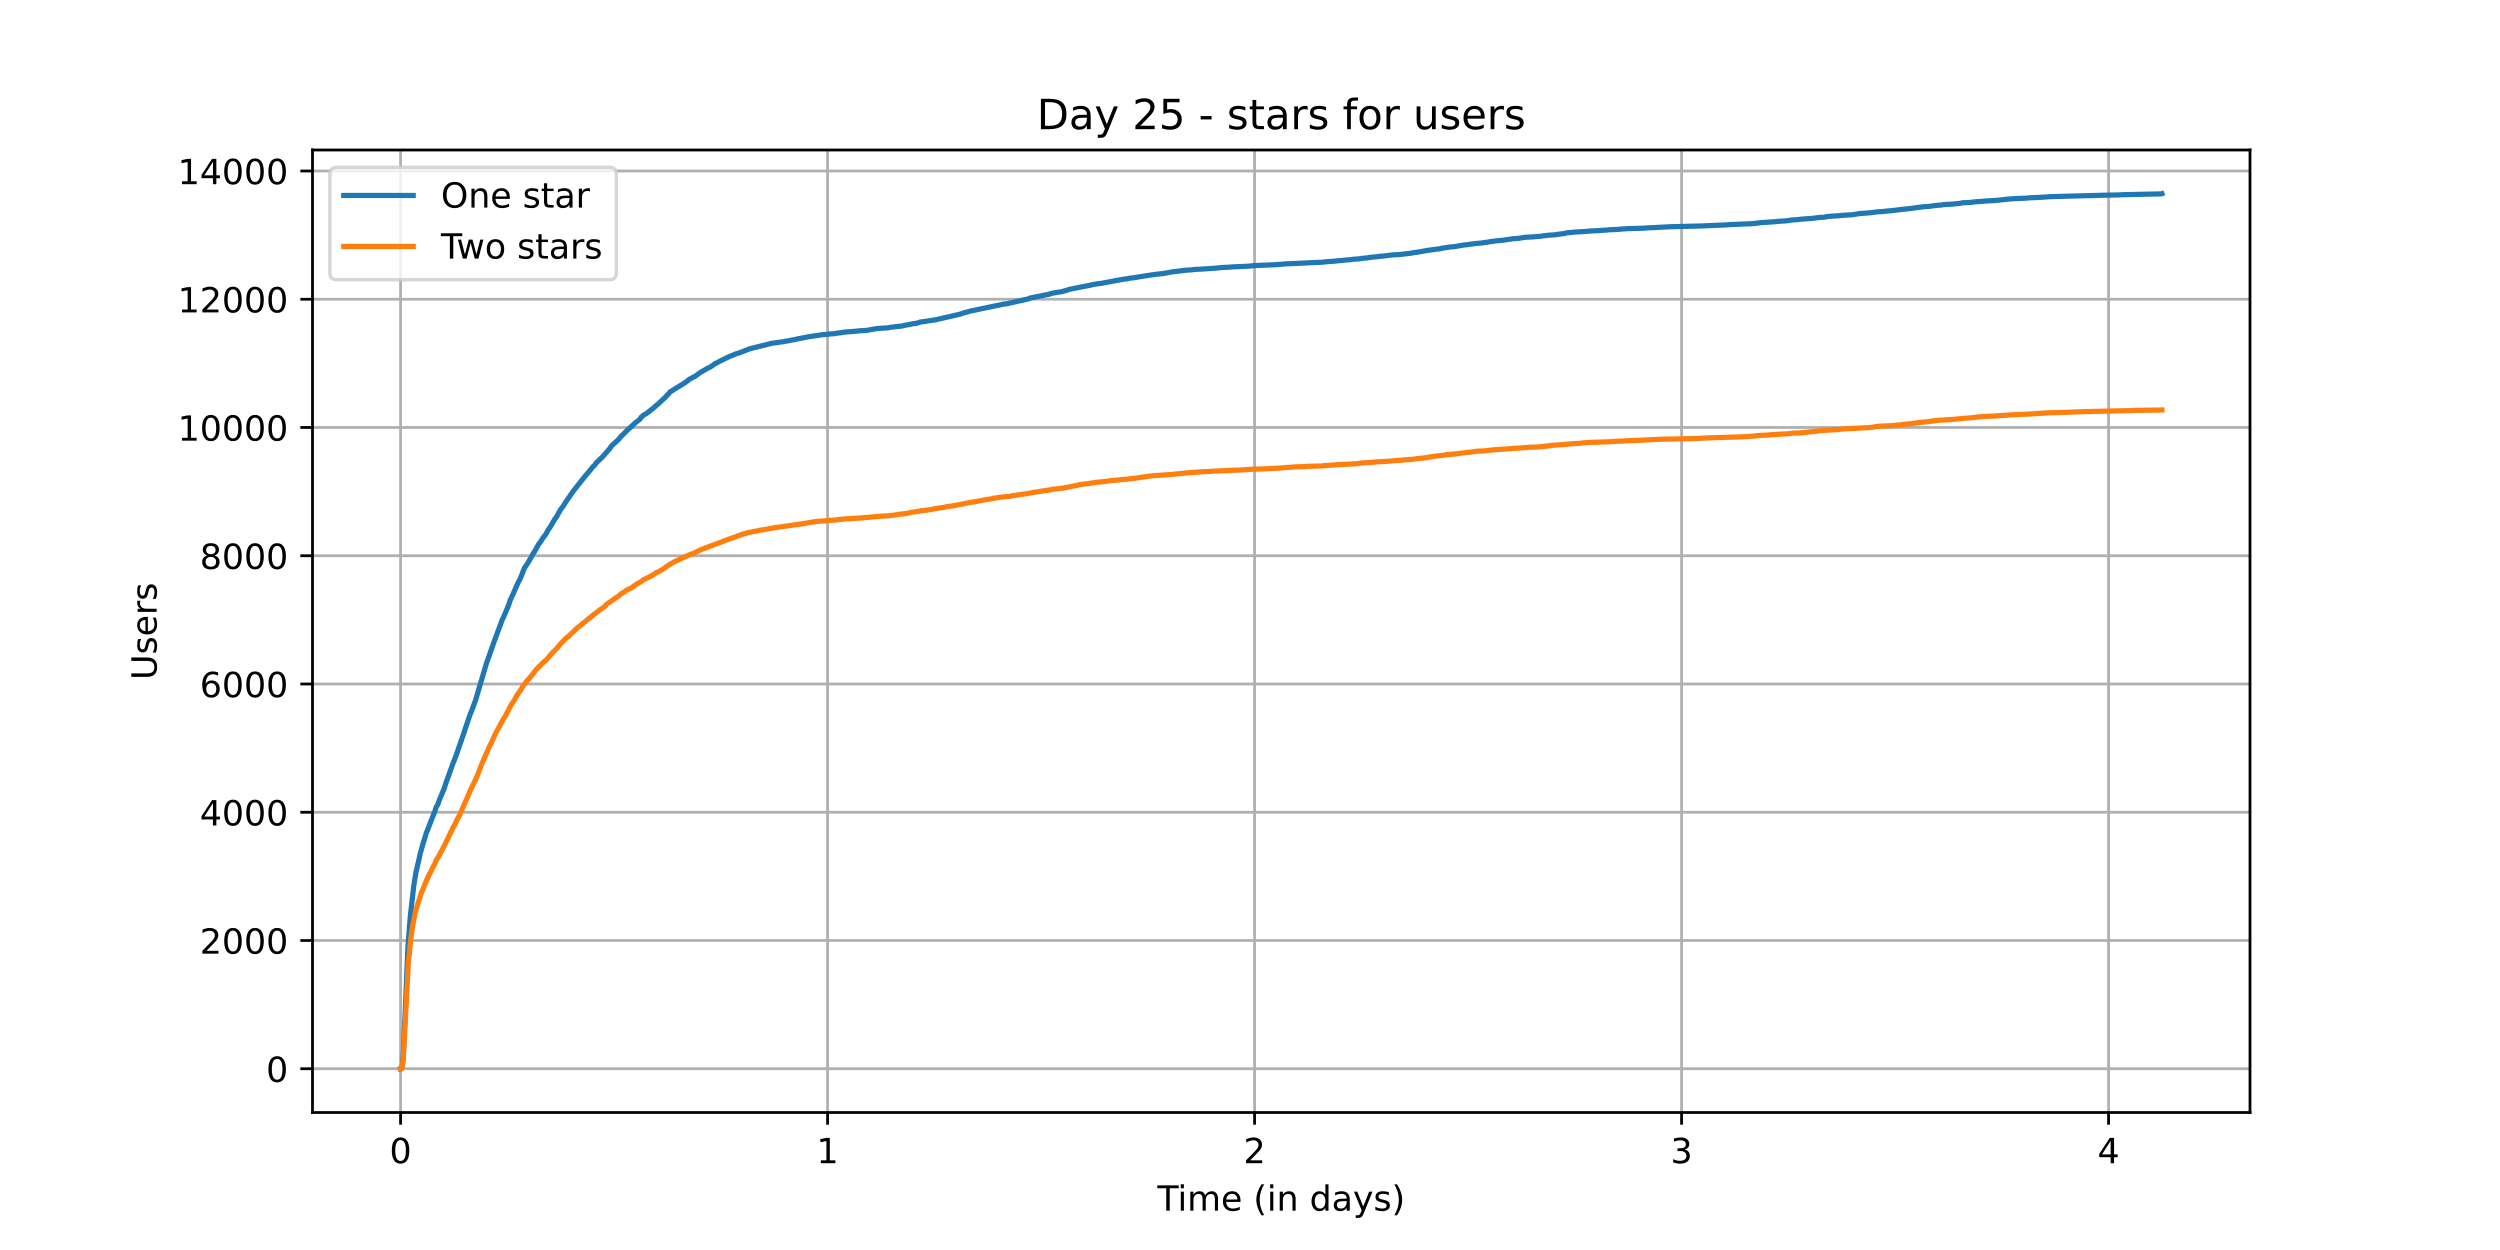 <?xml version="1.0" encoding="utf-8" standalone="no"?>
<!DOCTYPE svg PUBLIC "-//W3C//DTD SVG 1.1//EN"
  "http://www.w3.org/Graphics/SVG/1.1/DTD/svg11.dtd">
<!-- Created with matplotlib (https://matplotlib.org/) -->
<svg height="360pt" version="1.1" viewBox="0 0 720 360" width="720pt" xmlns="http://www.w3.org/2000/svg" xmlns:xlink="http://www.w3.org/1999/xlink">
 <defs>
  <style type="text/css">*{stroke-linecap:butt;stroke-linejoin:round;}</style>
 </defs>
 <g id="figure_1">
  <g id="patch_1">
   <path d="M 0 360 
L 720 360 
L 720 0 
L 0 0 
z
" style="fill:#ffffff;"/>
  </g>
  <g id="axes_1">
   <g id="patch_2">
    <path d="M 90 320.4 
L 648 320.4 
L 648 43.2 
L 90 43.2 
z
" style="fill:#ffffff;"/>
   </g>
   <g id="matplotlib.axis_1">
    <g id="xtick_1">
     <g id="line2d_1">
      <path clip-path="url(#p6573841e0d)" d="M 115.364 320.4 
L 115.364 43.2 
" style="fill:none;stroke:#b0b0b0;stroke-linecap:square;stroke-width:0.8;"/>
     </g>
     <g id="line2d_2">
      <defs>
       <path d="M 0 0 
L 0 3.5 
" id="mfc5aa178a8" style="stroke:#000000;stroke-width:0.8;"/>
      </defs>
      <g>
       <use style="stroke:#000000;stroke-width:0.8;" x="115.364" xlink:href="#mfc5aa178a8" y="320.4"/>
      </g>
     </g>
     <g id="text_1">
      <!-- 0 -->
      <g transform="translate(112.182 334.998)scale(0.1 -0.1)">
       <defs>
        <path d="M 31.781 66.406 
Q 24.172 66.406 20.328 58.906 
Q 16.5 51.422 16.5 36.375 
Q 16.5 21.391 20.328 13.891 
Q 24.172 6.391 31.781 6.391 
Q 39.453 6.391 43.281 13.891 
Q 47.125 21.391 47.125 36.375 
Q 47.125 51.422 43.281 58.906 
Q 39.453 66.406 31.781 66.406 
z
M 31.781 74.219 
Q 44.047 74.219 50.516 64.516 
Q 56.984 54.828 56.984 36.375 
Q 56.984 17.969 50.516 8.266 
Q 44.047 -1.422 31.781 -1.422 
Q 19.531 -1.422 13.062 8.266 
Q 6.594 17.969 6.594 36.375 
Q 6.594 54.828 13.062 64.516 
Q 19.531 74.219 31.781 74.219 
z
" id="DejaVuSans-48"/>
       </defs>
       <use xlink:href="#DejaVuSans-48"/>
      </g>
     </g>
    </g>
    <g id="xtick_2">
     <g id="line2d_3">
      <path clip-path="url(#p6573841e0d)" d="M 238.341 320.4 
L 238.341 43.2 
" style="fill:none;stroke:#b0b0b0;stroke-linecap:square;stroke-width:0.8;"/>
     </g>
     <g id="line2d_4">
      <g>
       <use style="stroke:#000000;stroke-width:0.8;" x="238.341" xlink:href="#mfc5aa178a8" y="320.4"/>
      </g>
     </g>
     <g id="text_2">
      <!-- 1 -->
      <g transform="translate(235.159 334.998)scale(0.1 -0.1)">
       <defs>
        <path d="M 12.406 8.297 
L 28.516 8.297 
L 28.516 63.922 
L 10.984 60.406 
L 10.984 69.391 
L 28.422 72.906 
L 38.281 72.906 
L 38.281 8.297 
L 54.391 8.297 
L 54.391 0 
L 12.406 0 
z
" id="DejaVuSans-49"/>
       </defs>
       <use xlink:href="#DejaVuSans-49"/>
      </g>
     </g>
    </g>
    <g id="xtick_3">
     <g id="line2d_5">
      <path clip-path="url(#p6573841e0d)" d="M 361.317 320.4 
L 361.317 43.2 
" style="fill:none;stroke:#b0b0b0;stroke-linecap:square;stroke-width:0.8;"/>
     </g>
     <g id="line2d_6">
      <g>
       <use style="stroke:#000000;stroke-width:0.8;" x="361.317" xlink:href="#mfc5aa178a8" y="320.4"/>
      </g>
     </g>
     <g id="text_3">
      <!-- 2 -->
      <g transform="translate(358.136 334.998)scale(0.1 -0.1)">
       <defs>
        <path d="M 19.188 8.297 
L 53.609 8.297 
L 53.609 0 
L 7.328 0 
L 7.328 8.297 
Q 12.938 14.109 22.625 23.891 
Q 32.328 33.688 34.812 36.531 
Q 39.547 41.844 41.422 45.531 
Q 43.312 49.219 43.312 52.781 
Q 43.312 58.594 39.234 62.25 
Q 35.156 65.922 28.609 65.922 
Q 23.969 65.922 18.812 64.312 
Q 13.672 62.703 7.812 59.422 
L 7.812 69.391 
Q 13.766 71.781 18.938 73 
Q 24.125 74.219 28.422 74.219 
Q 39.75 74.219 46.484 68.547 
Q 53.219 62.891 53.219 53.422 
Q 53.219 48.922 51.531 44.891 
Q 49.859 40.875 45.406 35.406 
Q 44.188 33.984 37.641 27.219 
Q 31.109 20.453 19.188 8.297 
z
" id="DejaVuSans-50"/>
       </defs>
       <use xlink:href="#DejaVuSans-50"/>
      </g>
     </g>
    </g>
    <g id="xtick_4">
     <g id="line2d_7">
      <path clip-path="url(#p6573841e0d)" d="M 484.294 320.4 
L 484.294 43.2 
" style="fill:none;stroke:#b0b0b0;stroke-linecap:square;stroke-width:0.8;"/>
     </g>
     <g id="line2d_8">
      <g>
       <use style="stroke:#000000;stroke-width:0.8;" x="484.294" xlink:href="#mfc5aa178a8" y="320.4"/>
      </g>
     </g>
     <g id="text_4">
      <!-- 3 -->
      <g transform="translate(481.113 334.998)scale(0.1 -0.1)">
       <defs>
        <path d="M 40.578 39.312 
Q 47.656 37.797 51.625 33 
Q 55.609 28.219 55.609 21.188 
Q 55.609 10.406 48.188 4.484 
Q 40.766 -1.422 27.094 -1.422 
Q 22.516 -1.422 17.656 -0.516 
Q 12.797 0.391 7.625 2.203 
L 7.625 11.719 
Q 11.719 9.328 16.594 8.109 
Q 21.484 6.891 26.812 6.891 
Q 36.078 6.891 40.938 10.547 
Q 45.797 14.203 45.797 21.188 
Q 45.797 27.641 41.281 31.266 
Q 36.766 34.906 28.719 34.906 
L 20.219 34.906 
L 20.219 43.016 
L 29.109 43.016 
Q 36.375 43.016 40.234 45.922 
Q 44.094 48.828 44.094 54.297 
Q 44.094 59.906 40.109 62.906 
Q 36.141 65.922 28.719 65.922 
Q 24.656 65.922 20.016 65.031 
Q 15.375 64.156 9.812 62.312 
L 9.812 71.094 
Q 15.438 72.656 20.344 73.438 
Q 25.25 74.219 29.594 74.219 
Q 40.828 74.219 47.359 69.109 
Q 53.906 64.016 53.906 55.328 
Q 53.906 49.266 50.438 45.094 
Q 46.969 40.922 40.578 39.312 
z
" id="DejaVuSans-51"/>
       </defs>
       <use xlink:href="#DejaVuSans-51"/>
      </g>
     </g>
    </g>
    <g id="xtick_5">
     <g id="line2d_9">
      <path clip-path="url(#p6573841e0d)" d="M 607.271 320.4 
L 607.271 43.2 
" style="fill:none;stroke:#b0b0b0;stroke-linecap:square;stroke-width:0.8;"/>
     </g>
     <g id="line2d_10">
      <g>
       <use style="stroke:#000000;stroke-width:0.8;" x="607.271" xlink:href="#mfc5aa178a8" y="320.4"/>
      </g>
     </g>
     <g id="text_5">
      <!-- 4 -->
      <g transform="translate(604.09 334.998)scale(0.1 -0.1)">
       <defs>
        <path d="M 37.797 64.312 
L 12.891 25.391 
L 37.797 25.391 
z
M 35.203 72.906 
L 47.609 72.906 
L 47.609 25.391 
L 58.016 25.391 
L 58.016 17.188 
L 47.609 17.188 
L 47.609 0 
L 37.797 0 
L 37.797 17.188 
L 4.891 17.188 
L 4.891 26.703 
z
" id="DejaVuSans-52"/>
       </defs>
       <use xlink:href="#DejaVuSans-52"/>
      </g>
     </g>
    </g>
    <g id="text_6">
     <!-- Time (in days) -->
     <g transform="translate(333.327 348.677)scale(0.1 -0.1)">
      <defs>
       <path d="M -0.297 72.906 
L 61.375 72.906 
L 61.375 64.594 
L 35.5 64.594 
L 35.5 0 
L 25.594 0 
L 25.594 64.594 
L -0.297 64.594 
z
" id="DejaVuSans-84"/>
       <path d="M 9.422 54.688 
L 18.406 54.688 
L 18.406 0 
L 9.422 0 
z
M 9.422 75.984 
L 18.406 75.984 
L 18.406 64.594 
L 9.422 64.594 
z
" id="DejaVuSans-105"/>
       <path d="M 52 44.188 
Q 55.375 50.25 60.062 53.125 
Q 64.75 56 71.094 56 
Q 79.641 56 84.281 50.016 
Q 88.922 44.047 88.922 33.016 
L 88.922 0 
L 79.891 0 
L 79.891 32.719 
Q 79.891 40.578 77.094 44.375 
Q 74.312 48.188 68.609 48.188 
Q 61.625 48.188 57.562 43.547 
Q 53.516 38.922 53.516 30.906 
L 53.516 0 
L 44.484 0 
L 44.484 32.719 
Q 44.484 40.625 41.703 44.406 
Q 38.922 48.188 33.109 48.188 
Q 26.219 48.188 22.156 43.531 
Q 18.109 38.875 18.109 30.906 
L 18.109 0 
L 9.078 0 
L 9.078 54.688 
L 18.109 54.688 
L 18.109 46.188 
Q 21.188 51.219 25.484 53.609 
Q 29.781 56 35.688 56 
Q 41.656 56 45.828 52.969 
Q 50 49.953 52 44.188 
z
" id="DejaVuSans-109"/>
       <path d="M 56.203 29.594 
L 56.203 25.203 
L 14.891 25.203 
Q 15.484 15.922 20.484 11.062 
Q 25.484 6.203 34.422 6.203 
Q 39.594 6.203 44.453 7.469 
Q 49.312 8.734 54.109 11.281 
L 54.109 2.781 
Q 49.266 0.734 44.188 -0.344 
Q 39.109 -1.422 33.891 -1.422 
Q 20.797 -1.422 13.156 6.188 
Q 5.516 13.812 5.516 26.812 
Q 5.516 40.234 12.766 48.109 
Q 20.016 56 32.328 56 
Q 43.359 56 49.781 48.891 
Q 56.203 41.797 56.203 29.594 
z
M 47.219 32.234 
Q 47.125 39.594 43.094 43.984 
Q 39.062 48.391 32.422 48.391 
Q 24.906 48.391 20.391 44.141 
Q 15.875 39.891 15.188 32.172 
z
" id="DejaVuSans-101"/>
       <path id="DejaVuSans-32"/>
       <path d="M 31 75.875 
Q 24.469 64.656 21.281 53.656 
Q 18.109 42.672 18.109 31.391 
Q 18.109 20.125 21.312 9.062 
Q 24.516 -2 31 -13.188 
L 23.188 -13.188 
Q 15.875 -1.703 12.234 9.375 
Q 8.594 20.453 8.594 31.391 
Q 8.594 42.281 12.203 53.312 
Q 15.828 64.359 23.188 75.875 
z
" id="DejaVuSans-40"/>
       <path d="M 54.891 33.016 
L 54.891 0 
L 45.906 0 
L 45.906 32.719 
Q 45.906 40.484 42.875 44.328 
Q 39.844 48.188 33.797 48.188 
Q 26.516 48.188 22.312 43.547 
Q 18.109 38.922 18.109 30.906 
L 18.109 0 
L 9.078 0 
L 9.078 54.688 
L 18.109 54.688 
L 18.109 46.188 
Q 21.344 51.125 25.703 53.562 
Q 30.078 56 35.797 56 
Q 45.219 56 50.047 50.172 
Q 54.891 44.344 54.891 33.016 
z
" id="DejaVuSans-110"/>
       <path d="M 45.406 46.391 
L 45.406 75.984 
L 54.391 75.984 
L 54.391 0 
L 45.406 0 
L 45.406 8.203 
Q 42.578 3.328 38.25 0.953 
Q 33.938 -1.422 27.875 -1.422 
Q 17.969 -1.422 11.734 6.484 
Q 5.516 14.406 5.516 27.297 
Q 5.516 40.188 11.734 48.094 
Q 17.969 56 27.875 56 
Q 33.938 56 38.25 53.625 
Q 42.578 51.266 45.406 46.391 
z
M 14.797 27.297 
Q 14.797 17.391 18.875 11.75 
Q 22.953 6.109 30.078 6.109 
Q 37.203 6.109 41.297 11.75 
Q 45.406 17.391 45.406 27.297 
Q 45.406 37.203 41.297 42.844 
Q 37.203 48.484 30.078 48.484 
Q 22.953 48.484 18.875 42.844 
Q 14.797 37.203 14.797 27.297 
z
" id="DejaVuSans-100"/>
       <path d="M 34.281 27.484 
Q 23.391 27.484 19.188 25 
Q 14.984 22.516 14.984 16.5 
Q 14.984 11.719 18.141 8.906 
Q 21.297 6.109 26.703 6.109 
Q 34.188 6.109 38.703 11.406 
Q 43.219 16.703 43.219 25.484 
L 43.219 27.484 
z
M 52.203 31.203 
L 52.203 0 
L 43.219 0 
L 43.219 8.297 
Q 40.141 3.328 35.547 0.953 
Q 30.953 -1.422 24.312 -1.422 
Q 15.922 -1.422 10.953 3.297 
Q 6 8.016 6 15.922 
Q 6 25.141 12.172 29.828 
Q 18.359 34.516 30.609 34.516 
L 43.219 34.516 
L 43.219 35.406 
Q 43.219 41.609 39.141 45 
Q 35.062 48.391 27.688 48.391 
Q 23 48.391 18.547 47.266 
Q 14.109 46.141 10.016 43.891 
L 10.016 52.203 
Q 14.938 54.109 19.578 55.047 
Q 24.219 56 28.609 56 
Q 40.484 56 46.344 49.844 
Q 52.203 43.703 52.203 31.203 
z
" id="DejaVuSans-97"/>
       <path d="M 32.172 -5.078 
Q 28.375 -14.844 24.75 -17.812 
Q 21.141 -20.797 15.094 -20.797 
L 7.906 -20.797 
L 7.906 -13.281 
L 13.188 -13.281 
Q 16.891 -13.281 18.938 -11.516 
Q 21 -9.766 23.484 -3.219 
L 25.094 0.875 
L 2.984 54.688 
L 12.5 54.688 
L 29.594 11.922 
L 46.688 54.688 
L 56.203 54.688 
z
" id="DejaVuSans-121"/>
       <path d="M 44.281 53.078 
L 44.281 44.578 
Q 40.484 46.531 36.375 47.5 
Q 32.281 48.484 27.875 48.484 
Q 21.188 48.484 17.844 46.438 
Q 14.5 44.391 14.5 40.281 
Q 14.5 37.156 16.891 35.375 
Q 19.281 33.594 26.516 31.984 
L 29.594 31.297 
Q 39.156 29.25 43.188 25.516 
Q 47.219 21.781 47.219 15.094 
Q 47.219 7.469 41.188 3.016 
Q 35.156 -1.422 24.609 -1.422 
Q 20.219 -1.422 15.453 -0.562 
Q 10.688 0.297 5.422 2 
L 5.422 11.281 
Q 10.406 8.688 15.234 7.391 
Q 20.062 6.109 24.812 6.109 
Q 31.156 6.109 34.562 8.281 
Q 37.984 10.453 37.984 14.406 
Q 37.984 18.062 35.516 20.016 
Q 33.062 21.969 24.703 23.781 
L 21.578 24.516 
Q 13.234 26.266 9.516 29.906 
Q 5.812 33.547 5.812 39.891 
Q 5.812 47.609 11.281 51.797 
Q 16.75 56 26.812 56 
Q 31.781 56 36.172 55.266 
Q 40.578 54.547 44.281 53.078 
z
" id="DejaVuSans-115"/>
       <path d="M 8.016 75.875 
L 15.828 75.875 
Q 23.141 64.359 26.781 53.312 
Q 30.422 42.281 30.422 31.391 
Q 30.422 20.453 26.781 9.375 
Q 23.141 -1.703 15.828 -13.188 
L 8.016 -13.188 
Q 14.5 -2 17.703 9.062 
Q 20.906 20.125 20.906 31.391 
Q 20.906 42.672 17.703 53.656 
Q 14.5 64.656 8.016 75.875 
z
" id="DejaVuSans-41"/>
      </defs>
      <use xlink:href="#DejaVuSans-84"/>
      <use x="57.959" xlink:href="#DejaVuSans-105"/>
      <use x="85.742" xlink:href="#DejaVuSans-109"/>
      <use x="183.154" xlink:href="#DejaVuSans-101"/>
      <use x="244.678" xlink:href="#DejaVuSans-32"/>
      <use x="276.465" xlink:href="#DejaVuSans-40"/>
      <use x="315.479" xlink:href="#DejaVuSans-105"/>
      <use x="343.262" xlink:href="#DejaVuSans-110"/>
      <use x="406.641" xlink:href="#DejaVuSans-32"/>
      <use x="438.428" xlink:href="#DejaVuSans-100"/>
      <use x="501.904" xlink:href="#DejaVuSans-97"/>
      <use x="563.184" xlink:href="#DejaVuSans-121"/>
      <use x="622.363" xlink:href="#DejaVuSans-115"/>
      <use x="674.463" xlink:href="#DejaVuSans-41"/>
     </g>
    </g>
   </g>
   <g id="matplotlib.axis_2">
    <g id="ytick_1">
     <g id="line2d_11">
      <path clip-path="url(#p6573841e0d)" d="M 90 307.8 
L 648 307.8 
" style="fill:none;stroke:#b0b0b0;stroke-linecap:square;stroke-width:0.8;"/>
     </g>
     <g id="line2d_12">
      <defs>
       <path d="M 0 0 
L -3.5 0 
" id="m5a7399f4e3" style="stroke:#000000;stroke-width:0.8;"/>
      </defs>
      <g>
       <use style="stroke:#000000;stroke-width:0.8;" x="90" xlink:href="#m5a7399f4e3" y="307.8"/>
      </g>
     </g>
     <g id="text_7">
      <!-- 0 -->
      <g transform="translate(76.638 311.599)scale(0.1 -0.1)">
       <use xlink:href="#DejaVuSans-48"/>
      </g>
     </g>
    </g>
    <g id="ytick_2">
     <g id="line2d_13">
      <path clip-path="url(#p6573841e0d)" d="M 90 270.863 
L 648 270.863 
" style="fill:none;stroke:#b0b0b0;stroke-linecap:square;stroke-width:0.8;"/>
     </g>
     <g id="line2d_14">
      <g>
       <use style="stroke:#000000;stroke-width:0.8;" x="90" xlink:href="#m5a7399f4e3" y="270.863"/>
      </g>
     </g>
     <g id="text_8">
      <!-- 2000 -->
      <g transform="translate(57.55 274.663)scale(0.1 -0.1)">
       <use xlink:href="#DejaVuSans-50"/>
       <use x="63.623" xlink:href="#DejaVuSans-48"/>
       <use x="127.246" xlink:href="#DejaVuSans-48"/>
       <use x="190.869" xlink:href="#DejaVuSans-48"/>
      </g>
     </g>
    </g>
    <g id="ytick_3">
     <g id="line2d_15">
      <path clip-path="url(#p6573841e0d)" d="M 90 233.927 
L 648 233.927 
" style="fill:none;stroke:#b0b0b0;stroke-linecap:square;stroke-width:0.8;"/>
     </g>
     <g id="line2d_16">
      <g>
       <use style="stroke:#000000;stroke-width:0.8;" x="90" xlink:href="#m5a7399f4e3" y="233.927"/>
      </g>
     </g>
     <g id="text_9">
      <!-- 4000 -->
      <g transform="translate(57.55 237.726)scale(0.1 -0.1)">
       <use xlink:href="#DejaVuSans-52"/>
       <use x="63.623" xlink:href="#DejaVuSans-48"/>
       <use x="127.246" xlink:href="#DejaVuSans-48"/>
       <use x="190.869" xlink:href="#DejaVuSans-48"/>
      </g>
     </g>
    </g>
    <g id="ytick_4">
     <g id="line2d_17">
      <path clip-path="url(#p6573841e0d)" d="M 90 196.99 
L 648 196.99 
" style="fill:none;stroke:#b0b0b0;stroke-linecap:square;stroke-width:0.8;"/>
     </g>
     <g id="line2d_18">
      <g>
       <use style="stroke:#000000;stroke-width:0.8;" x="90" xlink:href="#m5a7399f4e3" y="196.99"/>
      </g>
     </g>
     <g id="text_10">
      <!-- 6000 -->
      <g transform="translate(57.55 200.789)scale(0.1 -0.1)">
       <defs>
        <path d="M 33.016 40.375 
Q 26.375 40.375 22.484 35.828 
Q 18.609 31.297 18.609 23.391 
Q 18.609 15.531 22.484 10.953 
Q 26.375 6.391 33.016 6.391 
Q 39.656 6.391 43.531 10.953 
Q 47.406 15.531 47.406 23.391 
Q 47.406 31.297 43.531 35.828 
Q 39.656 40.375 33.016 40.375 
z
M 52.594 71.297 
L 52.594 62.312 
Q 48.875 64.062 45.094 64.984 
Q 41.312 65.922 37.594 65.922 
Q 27.828 65.922 22.672 59.328 
Q 17.531 52.734 16.797 39.406 
Q 19.672 43.656 24.016 45.922 
Q 28.375 48.188 33.594 48.188 
Q 44.578 48.188 50.953 41.516 
Q 57.328 34.859 57.328 23.391 
Q 57.328 12.156 50.688 5.359 
Q 44.047 -1.422 33.016 -1.422 
Q 20.359 -1.422 13.672 8.266 
Q 6.984 17.969 6.984 36.375 
Q 6.984 53.656 15.188 63.938 
Q 23.391 74.219 37.203 74.219 
Q 40.922 74.219 44.703 73.484 
Q 48.484 72.75 52.594 71.297 
z
" id="DejaVuSans-54"/>
       </defs>
       <use xlink:href="#DejaVuSans-54"/>
       <use x="63.623" xlink:href="#DejaVuSans-48"/>
       <use x="127.246" xlink:href="#DejaVuSans-48"/>
       <use x="190.869" xlink:href="#DejaVuSans-48"/>
      </g>
     </g>
    </g>
    <g id="ytick_5">
     <g id="line2d_19">
      <path clip-path="url(#p6573841e0d)" d="M 90 160.054 
L 648 160.054 
" style="fill:none;stroke:#b0b0b0;stroke-linecap:square;stroke-width:0.8;"/>
     </g>
     <g id="line2d_20">
      <g>
       <use style="stroke:#000000;stroke-width:0.8;" x="90" xlink:href="#m5a7399f4e3" y="160.054"/>
      </g>
     </g>
     <g id="text_11">
      <!-- 8000 -->
      <g transform="translate(57.55 163.853)scale(0.1 -0.1)">
       <defs>
        <path d="M 31.781 34.625 
Q 24.75 34.625 20.719 30.859 
Q 16.703 27.094 16.703 20.516 
Q 16.703 13.922 20.719 10.156 
Q 24.75 6.391 31.781 6.391 
Q 38.812 6.391 42.859 10.172 
Q 46.922 13.969 46.922 20.516 
Q 46.922 27.094 42.891 30.859 
Q 38.875 34.625 31.781 34.625 
z
M 21.922 38.812 
Q 15.578 40.375 12.031 44.719 
Q 8.5 49.078 8.5 55.328 
Q 8.5 64.062 14.719 69.141 
Q 20.953 74.219 31.781 74.219 
Q 42.672 74.219 48.875 69.141 
Q 55.078 64.062 55.078 55.328 
Q 55.078 49.078 51.531 44.719 
Q 48 40.375 41.703 38.812 
Q 48.828 37.156 52.797 32.312 
Q 56.781 27.484 56.781 20.516 
Q 56.781 9.906 50.312 4.234 
Q 43.844 -1.422 31.781 -1.422 
Q 19.734 -1.422 13.25 4.234 
Q 6.781 9.906 6.781 20.516 
Q 6.781 27.484 10.781 32.312 
Q 14.797 37.156 21.922 38.812 
z
M 18.312 54.391 
Q 18.312 48.734 21.844 45.562 
Q 25.391 42.391 31.781 42.391 
Q 38.141 42.391 41.719 45.562 
Q 45.312 48.734 45.312 54.391 
Q 45.312 60.062 41.719 63.234 
Q 38.141 66.406 31.781 66.406 
Q 25.391 66.406 21.844 63.234 
Q 18.312 60.062 18.312 54.391 
z
" id="DejaVuSans-56"/>
       </defs>
       <use xlink:href="#DejaVuSans-56"/>
       <use x="63.623" xlink:href="#DejaVuSans-48"/>
       <use x="127.246" xlink:href="#DejaVuSans-48"/>
       <use x="190.869" xlink:href="#DejaVuSans-48"/>
      </g>
     </g>
    </g>
    <g id="ytick_6">
     <g id="line2d_21">
      <path clip-path="url(#p6573841e0d)" d="M 90 123.117 
L 648 123.117 
" style="fill:none;stroke:#b0b0b0;stroke-linecap:square;stroke-width:0.8;"/>
     </g>
     <g id="line2d_22">
      <g>
       <use style="stroke:#000000;stroke-width:0.8;" x="90" xlink:href="#m5a7399f4e3" y="123.117"/>
      </g>
     </g>
     <g id="text_12">
      <!-- 10000 -->
      <g transform="translate(51.188 126.916)scale(0.1 -0.1)">
       <use xlink:href="#DejaVuSans-49"/>
       <use x="63.623" xlink:href="#DejaVuSans-48"/>
       <use x="127.246" xlink:href="#DejaVuSans-48"/>
       <use x="190.869" xlink:href="#DejaVuSans-48"/>
       <use x="254.492" xlink:href="#DejaVuSans-48"/>
      </g>
     </g>
    </g>
    <g id="ytick_7">
     <g id="line2d_23">
      <path clip-path="url(#p6573841e0d)" d="M 90 86.18 
L 648 86.18 
" style="fill:none;stroke:#b0b0b0;stroke-linecap:square;stroke-width:0.8;"/>
     </g>
     <g id="line2d_24">
      <g>
       <use style="stroke:#000000;stroke-width:0.8;" x="90" xlink:href="#m5a7399f4e3" y="86.18"/>
      </g>
     </g>
     <g id="text_13">
      <!-- 12000 -->
      <g transform="translate(51.188 89.98)scale(0.1 -0.1)">
       <use xlink:href="#DejaVuSans-49"/>
       <use x="63.623" xlink:href="#DejaVuSans-50"/>
       <use x="127.246" xlink:href="#DejaVuSans-48"/>
       <use x="190.869" xlink:href="#DejaVuSans-48"/>
       <use x="254.492" xlink:href="#DejaVuSans-48"/>
      </g>
     </g>
    </g>
    <g id="ytick_8">
     <g id="line2d_25">
      <path clip-path="url(#p6573841e0d)" d="M 90 49.244 
L 648 49.244 
" style="fill:none;stroke:#b0b0b0;stroke-linecap:square;stroke-width:0.8;"/>
     </g>
     <g id="line2d_26">
      <g>
       <use style="stroke:#000000;stroke-width:0.8;" x="90" xlink:href="#m5a7399f4e3" y="49.244"/>
      </g>
     </g>
     <g id="text_14">
      <!-- 14000 -->
      <g transform="translate(51.188 53.043)scale(0.1 -0.1)">
       <use xlink:href="#DejaVuSans-49"/>
       <use x="63.623" xlink:href="#DejaVuSans-52"/>
       <use x="127.246" xlink:href="#DejaVuSans-48"/>
       <use x="190.869" xlink:href="#DejaVuSans-48"/>
       <use x="254.492" xlink:href="#DejaVuSans-48"/>
      </g>
     </g>
    </g>
    <g id="text_15">
     <!-- Users -->
     <g transform="translate(45.108 195.801)rotate(-90)scale(0.1 -0.1)">
      <defs>
       <path d="M 8.688 72.906 
L 18.609 72.906 
L 18.609 28.609 
Q 18.609 16.891 22.844 11.734 
Q 27.094 6.594 36.625 6.594 
Q 46.094 6.594 50.344 11.734 
Q 54.594 16.891 54.594 28.609 
L 54.594 72.906 
L 64.5 72.906 
L 64.5 27.391 
Q 64.5 13.141 57.438 5.859 
Q 50.391 -1.422 36.625 -1.422 
Q 22.797 -1.422 15.734 5.859 
Q 8.688 13.141 8.688 27.391 
z
" id="DejaVuSans-85"/>
       <path d="M 41.109 46.297 
Q 39.594 47.172 37.812 47.578 
Q 36.031 48 33.891 48 
Q 26.266 48 22.188 43.047 
Q 18.109 38.094 18.109 28.812 
L 18.109 0 
L 9.078 0 
L 9.078 54.688 
L 18.109 54.688 
L 18.109 46.188 
Q 20.953 51.172 25.484 53.578 
Q 30.031 56 36.531 56 
Q 37.453 56 38.578 55.875 
Q 39.703 55.766 41.062 55.516 
z
" id="DejaVuSans-114"/>
      </defs>
      <use xlink:href="#DejaVuSans-85"/>
      <use x="73.193" xlink:href="#DejaVuSans-115"/>
      <use x="125.293" xlink:href="#DejaVuSans-101"/>
      <use x="186.816" xlink:href="#DejaVuSans-114"/>
      <use x="227.93" xlink:href="#DejaVuSans-115"/>
     </g>
    </g>
   </g>
   <g id="line2d_27">
    <path clip-path="url(#p6573841e0d)" d="M 115.364 307.8 
L 115.633 307.708 
L 115.802 307.338 
L 116.057 305.141 
L 116.31 300.357 
L 117.496 272.618 
L 118.172 263.79 
L 119.188 254.962 
L 119.78 251.324 
L 120.711 247.316 
L 121.05 245.747 
L 121.389 244.565 
L 121.811 243.032 
L 122.32 241.443 
L 122.826 239.707 
L 122.912 239.615 
L 123.673 237.62 
L 125.281 233.539 
L 125.62 232.431 
L 126.043 231.803 
L 126.635 230.141 
L 127.905 227.13 
L 128.666 224.785 
L 128.836 224.416 
L 130.444 219.891 
L 131.289 217.785 
L 133.577 211.174 
L 133.916 210.103 
L 134.846 207.388 
L 135.522 205.393 
L 135.692 205.079 
L 136.369 203.251 
L 136.707 202.383 
L 136.961 201.681 
L 140.093 191.043 
L 140.516 189.88 
L 142.208 185.06 
L 142.972 183.028 
L 143.648 181.163 
L 144.665 178.43 
L 144.918 177.968 
L 145.51 176.583 
L 146.188 174.994 
L 146.441 174.274 
L 146.526 174.163 
L 146.949 172.797 
L 147.118 172.483 
L 147.457 171.726 
L 147.627 171.393 
L 149.15 167.94 
L 149.658 166.979 
L 149.996 166.24 
L 151.011 163.636 
L 151.858 162.381 
L 152.534 161.254 
L 153.212 160.054 
L 153.551 159.407 
L 153.889 158.982 
L 155.243 156.545 
L 155.498 156.323 
L 156.174 155.215 
L 156.513 154.753 
L 156.851 154.31 
L 157.105 154.033 
L 157.866 152.611 
L 158.374 151.928 
L 159.305 150.339 
L 159.813 149.453 
L 160.152 149.083 
L 161.506 146.646 
L 161.928 146.147 
L 162.267 145.648 
L 162.606 145.094 
L 162.859 144.688 
L 165.145 141.401 
L 165.484 140.957 
L 168.699 136.894 
L 168.953 136.636 
L 170.814 134.364 
L 171.238 133.995 
L 171.745 133.275 
L 173.439 131.668 
L 175.639 129.156 
L 176.146 128.38 
L 178.177 126.534 
L 178.685 125.869 
L 180.547 124.003 
L 183.17 121.603 
L 183.425 121.436 
L 183.68 121.233 
L 184.017 120.956 
L 184.272 120.771 
L 184.695 120.107 
L 184.95 119.959 
L 185.287 119.59 
L 186.05 119.165 
L 186.303 118.999 
L 187.658 117.927 
L 187.995 117.669 
L 188.504 117.244 
L 188.842 116.875 
L 189.096 116.708 
L 189.434 116.45 
L 189.857 116.044 
L 191.72 114.308 
L 191.974 113.994 
L 192.143 113.827 
L 192.735 113.218 
L 192.99 112.849 
L 193.243 112.719 
L 193.667 112.479 
L 194.008 112.239 
L 194.346 112.018 
L 196.802 110.522 
L 197.055 110.355 
L 197.818 109.82 
L 197.987 109.709 
L 198.241 109.45 
L 198.579 109.21 
L 198.833 109.081 
L 199.764 108.582 
L 200.102 108.416 
L 200.441 108.195 
L 201.204 107.641 
L 201.457 107.419 
L 201.88 107.179 
L 202.05 107.068 
L 203.827 106.034 
L 204.421 105.794 
L 205.182 105.258 
L 205.436 105.129 
L 205.86 104.759 
L 206.367 104.538 
L 207.383 103.984 
L 207.638 103.891 
L 207.891 103.744 
L 210.178 102.617 
L 210.601 102.469 
L 211.195 102.248 
L 211.872 101.934 
L 213.142 101.546 
L 215.934 100.438 
L 218.727 99.755 
L 219.066 99.662 
L 221.774 98.997 
L 222.113 98.887 
L 223.044 98.776 
L 224.82 98.499 
L 225.836 98.388 
L 226.175 98.259 
L 227.021 98.166 
L 227.529 98.055 
L 228.037 97.945 
L 228.46 97.871 
L 229.052 97.76 
L 229.645 97.612 
L 233.199 96.929 
L 233.961 96.818 
L 235.315 96.633 
L 235.823 96.541 
L 236.161 96.504 
L 236.668 96.412 
L 237.007 96.375 
L 237.768 96.319 
L 238.615 96.227 
L 238.954 96.19 
L 240.393 96.098 
L 240.985 95.95 
L 242.169 95.839 
L 242.594 95.747 
L 243.27 95.636 
L 244.031 95.581 
L 245.555 95.47 
L 246.401 95.396 
L 247.248 95.304 
L 247.587 95.267 
L 249.532 95.156 
L 252.156 94.694 
L 253.002 94.583 
L 253.764 94.528 
L 255.795 94.417 
L 256.387 94.269 
L 257.318 94.177 
L 258.08 94.066 
L 259.012 93.974 
L 259.857 93.882 
L 260.535 93.678 
L 261.211 93.586 
L 261.466 93.512 
L 262.227 93.401 
L 262.819 93.235 
L 263.836 93.124 
L 264.766 92.866 
L 265.02 92.737 
L 266.12 92.607 
L 266.881 92.497 
L 268.743 92.201 
L 269.506 92.09 
L 276.785 90.41 
L 277.293 90.188 
L 279.239 89.652 
L 279.578 89.56 
L 288.972 87.602 
L 289.903 87.492 
L 296.336 86.033 
L 296.59 85.848 
L 301.753 84.814 
L 302.262 84.721 
L 302.77 84.5 
L 303.362 84.389 
L 305.14 84.093 
L 305.901 83.983 
L 306.663 83.743 
L 307.171 83.632 
L 307.763 83.392 
L 308.355 83.244 
L 313.096 82.32 
L 313.688 82.228 
L 314.28 82.08 
L 314.619 81.97 
L 316.482 81.674 
L 317.413 81.582 
L 318.007 81.434 
L 320.375 81.009 
L 320.883 80.898 
L 323.761 80.381 
L 324.692 80.289 
L 325.284 80.123 
L 326.384 80.012 
L 328.162 79.716 
L 329.008 79.606 
L 329.516 79.495 
L 331.039 79.273 
L 331.716 79.162 
L 332.986 78.996 
L 333.747 78.904 
L 334.086 78.867 
L 335.101 78.756 
L 337.894 78.257 
L 338.994 78.147 
L 340.347 77.962 
L 341.28 77.87 
L 341.617 77.814 
L 343.395 77.703 
L 343.817 77.611 
L 346.018 77.5 
L 346.695 77.463 
L 348.304 77.353 
L 349.065 77.297 
L 350.588 77.186 
L 351.689 77.057 
L 354.058 76.946 
L 354.905 76.872 
L 357.275 76.762 
L 357.867 76.743 
L 359.984 76.632 
L 361.168 76.484 
L 363.877 76.374 
L 364.469 76.355 
L 367.263 76.244 
L 368.108 76.171 
L 369.547 76.06 
L 370.394 75.986 
L 373.272 75.875 
L 373.948 75.838 
L 376.404 75.727 
L 377.165 75.672 
L 379.788 75.561 
L 380.382 75.543 
L 381.735 75.432 
L 382.158 75.358 
L 384.02 75.247 
L 385.12 75.118 
L 386.644 75.007 
L 387.829 74.859 
L 389.184 74.767 
L 389.606 74.675 
L 391.3 74.564 
L 392.738 74.361 
L 394.007 74.25 
L 394.348 74.157 
L 395.448 74.028 
L 396.717 73.936 
L 396.972 73.862 
L 398.242 73.751 
L 399.087 73.677 
L 399.765 73.567 
L 400.951 73.419 
L 403.151 73.308 
L 404.421 73.142 
L 405.351 73.049 
L 405.774 72.976 
L 406.621 72.902 
L 406.874 72.791 
L 407.975 72.662 
L 408.568 72.569 
L 408.991 72.495 
L 409.583 72.403 
L 410.091 72.292 
L 411.784 72.015 
L 412.547 71.923 
L 412.969 71.849 
L 413.816 71.738 
L 414.662 71.664 
L 414.916 71.59 
L 415.086 71.517 
L 415.847 71.406 
L 417.54 71.147 
L 418.893 71.036 
L 421.602 70.556 
L 422.702 70.464 
L 423.21 70.353 
L 424.31 70.242 
L 424.649 70.15 
L 425.327 70.113 
L 426.511 70.002 
L 427.95 69.799 
L 428.627 69.707 
L 429.05 69.614 
L 429.897 69.503 
L 431.167 69.337 
L 432.606 69.226 
L 434.214 68.986 
L 435.06 68.876 
L 435.568 68.765 
L 437.26 68.654 
L 439.207 68.34 
L 441.408 68.229 
L 442.255 68.155 
L 443.608 68.044 
L 444.963 67.86 
L 445.809 67.767 
L 446.147 67.731 
L 447.84 67.62 
L 448.178 67.583 
L 448.687 67.472 
L 449.787 67.343 
L 450.548 67.25 
L 451.226 67.047 
L 452.665 66.936 
L 453.681 66.826 
L 455.796 66.715 
L 456.643 66.641 
L 457.913 66.549 
L 458.252 66.512 
L 460.791 66.401 
L 461.722 66.308 
L 463.075 66.235 
L 463.33 66.179 
L 466.039 66.068 
L 467.053 65.958 
L 468.831 65.847 
L 469.423 65.828 
L 473.487 65.717 
L 474.418 65.625 
L 477.041 65.514 
L 477.804 65.459 
L 480.174 65.348 
L 480.85 65.311 
L 484.998 65.2 
L 485.591 65.182 
L 490.245 65.071 
L 490.923 65.034 
L 493.801 64.923 
L 494.14 64.886 
L 497.271 64.776 
L 498.202 64.683 
L 501.08 64.572 
L 501.757 64.536 
L 504.297 64.443 
L 504.634 64.406 
L 505.82 64.295 
L 507.173 64.111 
L 509.036 64 
L 509.713 63.963 
L 511.237 63.852 
L 512.337 63.723 
L 514.368 63.612 
L 514.707 63.557 
L 515.469 63.464 
L 515.891 63.372 
L 517.585 63.261 
L 518.685 63.132 
L 520.039 63.021 
L 520.716 62.984 
L 522.07 62.873 
L 522.409 62.836 
L 523.764 62.652 
L 525.288 62.559 
L 525.627 62.504 
L 526.135 62.393 
L 527.235 62.264 
L 529.436 62.153 
L 530.536 62.024 
L 532.228 61.913 
L 532.821 61.895 
L 533.751 61.802 
L 534.176 61.728 
L 534.937 61.618 
L 535.445 61.507 
L 537.138 61.396 
L 537.899 61.34 
L 539.085 61.23 
L 540.524 61.027 
L 542.216 60.916 
L 543.232 60.805 
L 544.502 60.694 
L 545.433 60.602 
L 546.194 60.491 
L 547.211 60.38 
L 548.057 60.269 
L 548.988 60.177 
L 550.091 60.066 
L 551.614 59.845 
L 552.545 59.734 
L 553.9 59.549 
L 555.678 59.438 
L 557.286 59.198 
L 558.133 59.124 
L 559.234 59.032 
L 559.488 58.977 
L 560.419 58.884 
L 562.453 58.773 
L 563.469 58.663 
L 564.57 58.552 
L 565.163 58.404 
L 567.702 58.293 
L 568.211 58.182 
L 569.566 58.072 
L 570.243 58.035 
L 571.513 57.924 
L 572.276 57.868 
L 574.391 57.758 
L 575.238 57.684 
L 576.254 57.573 
L 577.27 57.462 
L 578.116 57.351 
L 578.793 57.314 
L 580.234 57.204 
L 580.91 57.167 
L 583.788 57.056 
L 584.212 56.982 
L 586.92 56.871 
L 587.596 56.834 
L 589.374 56.723 
L 590.221 56.65 
L 594.199 56.539 
L 594.791 56.52 
L 599.023 56.409 
L 599.615 56.391 
L 604.271 56.28 
L 604.947 56.243 
L 610.534 56.132 
L 611.295 56.077 
L 616.459 55.966 
L 617.051 55.948 
L 622.552 55.837 
L 622.636 55.8 
L 622.636 55.8 
" style="fill:none;stroke:#1f77b4;stroke-linecap:square;stroke-width:1.5;"/>
   </g>
   <g id="line2d_28">
    <path clip-path="url(#p6573841e0d)" d="M 115.364 307.8 
L 115.633 307.745 
L 115.802 307.431 
L 116.057 305.658 
L 116.31 302.038 
L 117.58 277.789 
L 118.257 270.845 
L 118.849 266.597 
L 119.527 263.088 
L 120.372 260.17 
L 121.303 257.308 
L 122.15 255.258 
L 122.489 254.353 
L 123.165 252.838 
L 123.42 252.266 
L 123.673 251.693 
L 123.842 251.546 
L 124.773 249.551 
L 125.281 248.701 
L 125.62 247.723 
L 126.382 246.559 
L 127.989 243.512 
L 128.752 241.924 
L 128.921 241.702 
L 129.513 240.298 
L 130.275 238.821 
L 130.613 238.064 
L 130.697 237.99 
L 130.952 237.565 
L 131.883 235.552 
L 132.391 234.739 
L 133.577 231.951 
L 134.338 230.252 
L 135.353 227.869 
L 136.2 226.059 
L 136.369 225.764 
L 136.792 224.896 
L 137.131 224.212 
L 137.468 223.344 
L 138.823 219.854 
L 139.669 217.915 
L 141.193 214.498 
L 141.362 214.221 
L 141.701 213.501 
L 142.208 212.393 
L 142.717 211.266 
L 144.918 207.185 
L 145.51 206.317 
L 146.188 204.95 
L 146.357 204.728 
L 146.78 203.787 
L 147.204 202.992 
L 147.457 202.66 
L 148.303 201.386 
L 148.727 200.481 
L 149.658 199.114 
L 150.08 198.505 
L 150.25 198.264 
L 150.503 197.747 
L 151.097 196.99 
L 151.35 196.695 
L 151.603 196.27 
L 152.028 195.79 
L 152.365 195.457 
L 153.297 194.331 
L 153.635 193.869 
L 153.973 193.444 
L 154.565 192.65 
L 154.735 192.595 
L 155.243 191.967 
L 155.582 191.745 
L 156.09 191.136 
L 156.682 190.6 
L 156.851 190.452 
L 157.021 190.323 
L 157.19 190.231 
L 158.966 188.125 
L 159.221 187.885 
L 159.56 187.534 
L 159.897 187.202 
L 160.321 186.796 
L 161.506 185.337 
L 162.014 184.838 
L 162.945 183.878 
L 163.453 183.416 
L 163.622 183.379 
L 164.722 182.289 
L 164.976 182.086 
L 166.329 180.738 
L 166.837 180.406 
L 169.799 177.986 
L 170.138 177.728 
L 170.392 177.469 
L 171.322 176.767 
L 171.661 176.509 
L 172 176.232 
L 172.169 176.139 
L 172.676 175.715 
L 174.284 174.588 
L 174.623 174.089 
L 177.077 172.39 
L 177.332 172.206 
L 177.924 171.836 
L 178.685 171.208 
L 179.532 170.581 
L 179.955 170.433 
L 180.124 170.23 
L 180.463 169.971 
L 181.309 169.546 
L 181.902 169.288 
L 182.239 169.029 
L 182.748 168.641 
L 183.511 168.106 
L 183.764 167.995 
L 184.611 167.515 
L 185.456 166.868 
L 186.05 166.647 
L 186.303 166.481 
L 186.726 166.296 
L 187.658 165.816 
L 188.42 165.372 
L 188.926 164.948 
L 189.52 164.726 
L 189.773 164.597 
L 189.943 164.486 
L 190.196 164.357 
L 190.704 164.061 
L 192.905 162.528 
L 193.243 162.325 
L 193.922 161.974 
L 194.092 161.863 
L 194.939 161.439 
L 198.663 159.74 
L 198.833 159.647 
L 199.594 159.389 
L 199.849 159.296 
L 201.88 158.299 
L 202.388 158.096 
L 204.335 157.357 
L 205.266 157.043 
L 206.875 156.434 
L 207.129 156.341 
L 208.907 155.658 
L 209.077 155.603 
L 209.33 155.473 
L 210.178 155.178 
L 211.364 154.772 
L 212.041 154.513 
L 212.548 154.31 
L 213.311 154.07 
L 213.564 153.922 
L 214.326 153.7 
L 214.75 153.627 
L 215.173 153.46 
L 215.765 153.35 
L 216.188 153.257 
L 216.696 153.165 
L 217.035 153.054 
L 217.881 152.962 
L 218.643 152.722 
L 219.574 152.611 
L 221.858 152.205 
L 222.452 152.094 
L 224.228 151.798 
L 225.159 151.687 
L 226.598 151.484 
L 227.445 151.373 
L 229.221 151.096 
L 230.321 150.967 
L 231.083 150.856 
L 233.706 150.395 
L 234.469 150.302 
L 234.892 150.21 
L 236.331 150.099 
L 237.092 150.044 
L 238.531 149.933 
L 238.954 149.859 
L 240.9 149.748 
L 241.324 149.656 
L 242.508 149.545 
L 243.524 149.434 
L 245.639 149.323 
L 246.401 149.268 
L 248.093 149.157 
L 248.94 149.083 
L 250.379 148.973 
L 251.479 148.843 
L 252.833 148.733 
L 253.68 148.659 
L 255.964 148.548 
L 256.303 148.492 
L 257.318 148.382 
L 257.573 148.326 
L 259.012 148.123 
L 260.027 148.012 
L 261.55 147.791 
L 261.974 147.698 
L 262.566 147.532 
L 263.581 147.421 
L 264.089 147.31 
L 265.867 147.033 
L 266.967 146.923 
L 268.913 146.59 
L 269.421 146.479 
L 271.113 146.221 
L 271.961 146.11 
L 272.553 145.962 
L 272.976 145.87 
L 273.315 145.833 
L 274.246 145.722 
L 279.492 144.688 
L 280.255 144.577 
L 282.709 144.134 
L 283.217 144.042 
L 283.471 143.986 
L 284.063 143.875 
L 285.502 143.672 
L 285.84 143.58 
L 286.179 143.488 
L 286.518 143.432 
L 287.363 143.321 
L 288.718 143.137 
L 289.903 143.026 
L 290.58 142.989 
L 291.087 142.878 
L 291.511 142.786 
L 292.356 142.675 
L 294.389 142.342 
L 295.151 142.25 
L 295.489 142.213 
L 298.114 141.733 
L 299.13 141.622 
L 299.722 141.474 
L 301.331 141.234 
L 302.262 141.142 
L 303.023 140.92 
L 304.123 140.81 
L 305.224 140.68 
L 306.156 140.57 
L 310.473 139.72 
L 310.812 139.609 
L 312.335 139.388 
L 313.435 139.295 
L 313.943 139.184 
L 315.551 138.926 
L 316.652 138.815 
L 316.99 138.778 
L 318.26 138.667 
L 319.783 138.446 
L 320.883 138.353 
L 321.138 138.298 
L 322.322 138.243 
L 322.575 138.15 
L 324.268 138.039 
L 325.623 137.855 
L 326.807 137.744 
L 327.231 137.67 
L 328.077 137.559 
L 329.769 137.301 
L 330.447 137.227 
L 330.7 137.171 
L 331.631 137.061 
L 332.562 136.968 
L 334.254 136.857 
L 335.017 136.802 
L 336.879 136.691 
L 337.64 136.636 
L 338.486 136.525 
L 339.417 136.433 
L 340.602 136.322 
L 341.617 136.211 
L 342.887 136.1 
L 343.648 136.045 
L 345.34 135.952 
L 345.679 135.897 
L 348.134 135.786 
L 348.896 135.731 
L 351.18 135.62 
L 351.858 135.583 
L 354.313 135.491 
L 354.651 135.454 
L 357.614 135.343 
L 358.459 135.269 
L 360.576 135.158 
L 361.253 135.121 
L 364.893 135.011 
L 365.738 134.937 
L 368.194 134.826 
L 368.871 134.789 
L 369.717 134.715 
L 369.971 134.66 
L 372.087 134.549 
L 373.017 134.457 
L 375.981 134.383 
L 376.234 134.309 
L 380.805 134.198 
L 381.313 134.087 
L 383.089 133.976 
L 383.683 133.958 
L 385.036 133.847 
L 385.628 133.829 
L 387.575 133.718 
L 388.253 133.681 
L 390.453 133.57 
L 391.554 133.441 
L 392.062 133.33 
L 392.654 133.311 
L 394.772 133.201 
L 395.956 133.053 
L 397.987 132.942 
L 398.665 132.905 
L 400.526 132.794 
L 401.627 132.665 
L 403.49 132.554 
L 404.505 132.443 
L 406.452 132.333 
L 408.144 132.074 
L 409.414 131.963 
L 410.514 131.834 
L 411.191 131.723 
L 413.308 131.372 
L 414.408 131.261 
L 415.339 131.169 
L 416.017 131.058 
L 416.523 130.948 
L 418.132 130.837 
L 419.232 130.707 
L 420.248 130.615 
L 420.756 130.504 
L 421.602 130.43 
L 422.363 130.32 
L 422.702 130.283 
L 423.802 130.172 
L 425.327 129.95 
L 427.781 129.839 
L 428.966 129.692 
L 429.812 129.581 
L 430.659 129.507 
L 432.351 129.396 
L 433.114 129.341 
L 435.229 129.23 
L 435.568 129.138 
L 438.023 129.027 
L 438.36 128.971 
L 439.885 128.879 
L 440.223 128.824 
L 443.016 128.731 
L 443.355 128.694 
L 444.286 128.602 
L 445.302 128.491 
L 446.486 128.343 
L 447.078 128.233 
L 447.67 128.214 
L 449.109 128.103 
L 449.787 128.066 
L 451.226 127.956 
L 451.649 127.882 
L 453.173 127.771 
L 453.765 127.753 
L 455.374 127.642 
L 455.796 127.568 
L 457.151 127.457 
L 457.913 127.402 
L 461.975 127.291 
L 462.569 127.272 
L 464.261 127.18 
L 464.6 127.125 
L 467.647 127.014 
L 468.492 126.94 
L 471.879 126.829 
L 472.64 126.774 
L 474.841 126.663 
L 475.433 126.644 
L 477.635 126.534 
L 478.311 126.497 
L 484.236 126.386 
L 484.828 126.367 
L 489.061 126.275 
L 489.399 126.238 
L 491.515 126.127 
L 492.193 126.09 
L 496.424 125.98 
L 497.102 125.943 
L 500.825 125.832 
L 501.419 125.813 
L 503.789 125.703 
L 504.719 125.61 
L 505.904 125.499 
L 506.92 125.389 
L 509.375 125.278 
L 509.713 125.241 
L 510.559 125.167 
L 512.168 125.075 
L 512.507 125.038 
L 514.876 124.927 
L 516.146 124.761 
L 518.685 124.668 
L 519.108 124.594 
L 520.463 124.484 
L 521.478 124.373 
L 522.578 124.262 
L 524.186 124.022 
L 526.219 123.911 
L 526.472 123.856 
L 529.181 123.745 
L 530.536 123.56 
L 532.567 123.449 
L 533.329 123.394 
L 535.784 123.283 
L 536.123 123.246 
L 538.407 123.135 
L 539.593 122.988 
L 540.185 122.877 
L 541.285 122.748 
L 543.739 122.637 
L 544.416 122.6 
L 545.772 122.489 
L 546.194 122.415 
L 547.635 122.341 
L 547.888 122.249 
L 548.988 122.138 
L 549.58 122.12 
L 550.514 122.009 
L 552.206 121.75 
L 553.139 121.676 
L 553.307 121.603 
L 554.915 121.492 
L 556.525 121.252 
L 557.541 121.141 
L 558.556 121.03 
L 560.419 120.938 
L 560.758 120.882 
L 562.368 120.79 
L 562.706 120.753 
L 564.061 120.642 
L 565.247 120.494 
L 567.11 120.384 
L 568.041 120.291 
L 568.973 120.181 
L 570.074 120.051 
L 571.598 119.94 
L 572.276 119.903 
L 574.815 119.793 
L 575.662 119.719 
L 577.609 119.608 
L 578.54 119.516 
L 580.317 119.423 
L 580.656 119.386 
L 583.873 119.276 
L 584.551 119.239 
L 586.327 119.128 
L 586.666 119.091 
L 587.343 119.054 
L 589.035 118.943 
L 589.374 118.906 
L 593.436 118.795 
L 594.03 118.777 
L 597.245 118.666 
L 597.923 118.629 
L 601.901 118.518 
L 602.493 118.5 
L 606.978 118.389 
L 607.572 118.371 
L 613.665 118.26 
L 614.512 118.186 
L 622.636 118.075 
L 622.636 118.075 
" style="fill:none;stroke:#ff7f0e;stroke-linecap:square;stroke-width:1.5;"/>
   </g>
   <g id="patch_3">
    <path d="M 90 320.4 
L 90 43.2 
" style="fill:none;stroke:#000000;stroke-linecap:square;stroke-linejoin:miter;stroke-width:0.8;"/>
   </g>
   <g id="patch_4">
    <path d="M 648 320.4 
L 648 43.2 
" style="fill:none;stroke:#000000;stroke-linecap:square;stroke-linejoin:miter;stroke-width:0.8;"/>
   </g>
   <g id="patch_5">
    <path d="M 90 320.4 
L 648 320.4 
" style="fill:none;stroke:#000000;stroke-linecap:square;stroke-linejoin:miter;stroke-width:0.8;"/>
   </g>
   <g id="patch_6">
    <path d="M 90 43.2 
L 648 43.2 
" style="fill:none;stroke:#000000;stroke-linecap:square;stroke-linejoin:miter;stroke-width:0.8;"/>
   </g>
   <g id="text_16">
    <!-- Day 25 - stars for users -->
    <g transform="translate(298.609 37.2)scale(0.12 -0.12)">
     <defs>
      <path d="M 19.672 64.797 
L 19.672 8.109 
L 31.594 8.109 
Q 46.688 8.109 53.688 14.938 
Q 60.688 21.781 60.688 36.531 
Q 60.688 51.172 53.688 57.984 
Q 46.688 64.797 31.594 64.797 
z
M 9.812 72.906 
L 30.078 72.906 
Q 51.266 72.906 61.172 64.094 
Q 71.094 55.281 71.094 36.531 
Q 71.094 17.672 61.125 8.828 
Q 51.172 0 30.078 0 
L 9.812 0 
z
" id="DejaVuSans-68"/>
      <path d="M 10.797 72.906 
L 49.516 72.906 
L 49.516 64.594 
L 19.828 64.594 
L 19.828 46.734 
Q 21.969 47.469 24.109 47.828 
Q 26.266 48.188 28.422 48.188 
Q 40.625 48.188 47.75 41.5 
Q 54.891 34.812 54.891 23.391 
Q 54.891 11.625 47.562 5.094 
Q 40.234 -1.422 26.906 -1.422 
Q 22.312 -1.422 17.547 -0.641 
Q 12.797 0.141 7.719 1.703 
L 7.719 11.625 
Q 12.109 9.234 16.797 8.062 
Q 21.484 6.891 26.703 6.891 
Q 35.156 6.891 40.078 11.328 
Q 45.016 15.766 45.016 23.391 
Q 45.016 31 40.078 35.438 
Q 35.156 39.891 26.703 39.891 
Q 22.75 39.891 18.812 39.016 
Q 14.891 38.141 10.797 36.281 
z
" id="DejaVuSans-53"/>
      <path d="M 4.891 31.391 
L 31.203 31.391 
L 31.203 23.391 
L 4.891 23.391 
z
" id="DejaVuSans-45"/>
      <path d="M 18.312 70.219 
L 18.312 54.688 
L 36.812 54.688 
L 36.812 47.703 
L 18.312 47.703 
L 18.312 18.016 
Q 18.312 11.328 20.141 9.422 
Q 21.969 7.516 27.594 7.516 
L 36.812 7.516 
L 36.812 0 
L 27.594 0 
Q 17.188 0 13.234 3.875 
Q 9.281 7.766 9.281 18.016 
L 9.281 47.703 
L 2.688 47.703 
L 2.688 54.688 
L 9.281 54.688 
L 9.281 70.219 
z
" id="DejaVuSans-116"/>
      <path d="M 37.109 75.984 
L 37.109 68.5 
L 28.516 68.5 
Q 23.688 68.5 21.797 66.547 
Q 19.922 64.594 19.922 59.516 
L 19.922 54.688 
L 34.719 54.688 
L 34.719 47.703 
L 19.922 47.703 
L 19.922 0 
L 10.891 0 
L 10.891 47.703 
L 2.297 47.703 
L 2.297 54.688 
L 10.891 54.688 
L 10.891 58.5 
Q 10.891 67.625 15.141 71.797 
Q 19.391 75.984 28.609 75.984 
z
" id="DejaVuSans-102"/>
      <path d="M 30.609 48.391 
Q 23.391 48.391 19.188 42.75 
Q 14.984 37.109 14.984 27.297 
Q 14.984 17.484 19.156 11.844 
Q 23.344 6.203 30.609 6.203 
Q 37.797 6.203 41.984 11.859 
Q 46.188 17.531 46.188 27.297 
Q 46.188 37.016 41.984 42.703 
Q 37.797 48.391 30.609 48.391 
z
M 30.609 56 
Q 42.328 56 49.016 48.375 
Q 55.719 40.766 55.719 27.297 
Q 55.719 13.875 49.016 6.219 
Q 42.328 -1.422 30.609 -1.422 
Q 18.844 -1.422 12.172 6.219 
Q 5.516 13.875 5.516 27.297 
Q 5.516 40.766 12.172 48.375 
Q 18.844 56 30.609 56 
z
" id="DejaVuSans-111"/>
      <path d="M 8.5 21.578 
L 8.5 54.688 
L 17.484 54.688 
L 17.484 21.922 
Q 17.484 14.156 20.5 10.266 
Q 23.531 6.391 29.594 6.391 
Q 36.859 6.391 41.078 11.031 
Q 45.312 15.672 45.312 23.688 
L 45.312 54.688 
L 54.297 54.688 
L 54.297 0 
L 45.312 0 
L 45.312 8.406 
Q 42.047 3.422 37.719 1 
Q 33.406 -1.422 27.688 -1.422 
Q 18.266 -1.422 13.375 4.438 
Q 8.5 10.297 8.5 21.578 
z
M 31.109 56 
z
" id="DejaVuSans-117"/>
     </defs>
     <use xlink:href="#DejaVuSans-68"/>
     <use x="77.002" xlink:href="#DejaVuSans-97"/>
     <use x="138.281" xlink:href="#DejaVuSans-121"/>
     <use x="197.461" xlink:href="#DejaVuSans-32"/>
     <use x="229.248" xlink:href="#DejaVuSans-50"/>
     <use x="292.871" xlink:href="#DejaVuSans-53"/>
     <use x="356.494" xlink:href="#DejaVuSans-32"/>
     <use x="388.281" xlink:href="#DejaVuSans-45"/>
     <use x="424.365" xlink:href="#DejaVuSans-32"/>
     <use x="456.152" xlink:href="#DejaVuSans-115"/>
     <use x="508.252" xlink:href="#DejaVuSans-116"/>
     <use x="547.461" xlink:href="#DejaVuSans-97"/>
     <use x="608.74" xlink:href="#DejaVuSans-114"/>
     <use x="649.854" xlink:href="#DejaVuSans-115"/>
     <use x="701.953" xlink:href="#DejaVuSans-32"/>
     <use x="733.74" xlink:href="#DejaVuSans-102"/>
     <use x="768.945" xlink:href="#DejaVuSans-111"/>
     <use x="830.127" xlink:href="#DejaVuSans-114"/>
     <use x="871.24" xlink:href="#DejaVuSans-32"/>
     <use x="903.027" xlink:href="#DejaVuSans-117"/>
     <use x="966.406" xlink:href="#DejaVuSans-115"/>
     <use x="1018.506" xlink:href="#DejaVuSans-101"/>
     <use x="1080.029" xlink:href="#DejaVuSans-114"/>
     <use x="1121.143" xlink:href="#DejaVuSans-115"/>
    </g>
   </g>
   <g id="legend_1">
    <g id="patch_7">
     <path d="M 97 80.556 
L 175.511 80.556 
Q 177.511 80.556 177.511 78.556 
L 177.511 50.2 
Q 177.511 48.2 175.511 48.2 
L 97 48.2 
Q 95 48.2 95 50.2 
L 95 78.556 
Q 95 80.556 97 80.556 
z
" style="fill:#ffffff;opacity:0.8;stroke:#cccccc;stroke-linejoin:miter;"/>
    </g>
    <g id="line2d_29">
     <path d="M 99 56.298 
L 119 56.298 
" style="fill:none;stroke:#1f77b4;stroke-linecap:square;stroke-width:1.5;"/>
    </g>
    <g id="line2d_30"/>
    <g id="text_17">
     <!-- One star -->
     <g transform="translate(127 59.798)scale(0.1 -0.1)">
      <defs>
       <path d="M 39.406 66.219 
Q 28.656 66.219 22.328 58.203 
Q 16.016 50.203 16.016 36.375 
Q 16.016 22.609 22.328 14.594 
Q 28.656 6.594 39.406 6.594 
Q 50.141 6.594 56.422 14.594 
Q 62.703 22.609 62.703 36.375 
Q 62.703 50.203 56.422 58.203 
Q 50.141 66.219 39.406 66.219 
z
M 39.406 74.219 
Q 54.734 74.219 63.906 63.938 
Q 73.094 53.656 73.094 36.375 
Q 73.094 19.141 63.906 8.859 
Q 54.734 -1.422 39.406 -1.422 
Q 24.031 -1.422 14.812 8.828 
Q 5.609 19.094 5.609 36.375 
Q 5.609 53.656 14.812 63.938 
Q 24.031 74.219 39.406 74.219 
z
" id="DejaVuSans-79"/>
      </defs>
      <use xlink:href="#DejaVuSans-79"/>
      <use x="78.711" xlink:href="#DejaVuSans-110"/>
      <use x="142.09" xlink:href="#DejaVuSans-101"/>
      <use x="203.613" xlink:href="#DejaVuSans-32"/>
      <use x="235.4" xlink:href="#DejaVuSans-115"/>
      <use x="287.5" xlink:href="#DejaVuSans-116"/>
      <use x="326.709" xlink:href="#DejaVuSans-97"/>
      <use x="387.988" xlink:href="#DejaVuSans-114"/>
     </g>
    </g>
    <g id="line2d_31">
     <path d="M 99 70.977 
L 119 70.977 
" style="fill:none;stroke:#ff7f0e;stroke-linecap:square;stroke-width:1.5;"/>
    </g>
    <g id="line2d_32"/>
    <g id="text_18">
     <!-- Two stars -->
     <g transform="translate(127 74.477)scale(0.1 -0.1)">
      <defs>
       <path d="M 4.203 54.688 
L 13.188 54.688 
L 24.422 12.016 
L 35.594 54.688 
L 46.188 54.688 
L 57.422 12.016 
L 68.609 54.688 
L 77.594 54.688 
L 63.281 0 
L 52.688 0 
L 40.922 44.828 
L 29.109 0 
L 18.5 0 
z
" id="DejaVuSans-119"/>
      </defs>
      <use xlink:href="#DejaVuSans-84"/>
      <use x="44.584" xlink:href="#DejaVuSans-119"/>
      <use x="126.371" xlink:href="#DejaVuSans-111"/>
      <use x="187.553" xlink:href="#DejaVuSans-32"/>
      <use x="219.34" xlink:href="#DejaVuSans-115"/>
      <use x="271.439" xlink:href="#DejaVuSans-116"/>
      <use x="310.648" xlink:href="#DejaVuSans-97"/>
      <use x="371.928" xlink:href="#DejaVuSans-114"/>
      <use x="413.041" xlink:href="#DejaVuSans-115"/>
     </g>
    </g>
   </g>
  </g>
 </g>
 <defs>
  <clipPath id="p6573841e0d">
   <rect height="277.2" width="558" x="90" y="43.2"/>
  </clipPath>
 </defs>
</svg>
